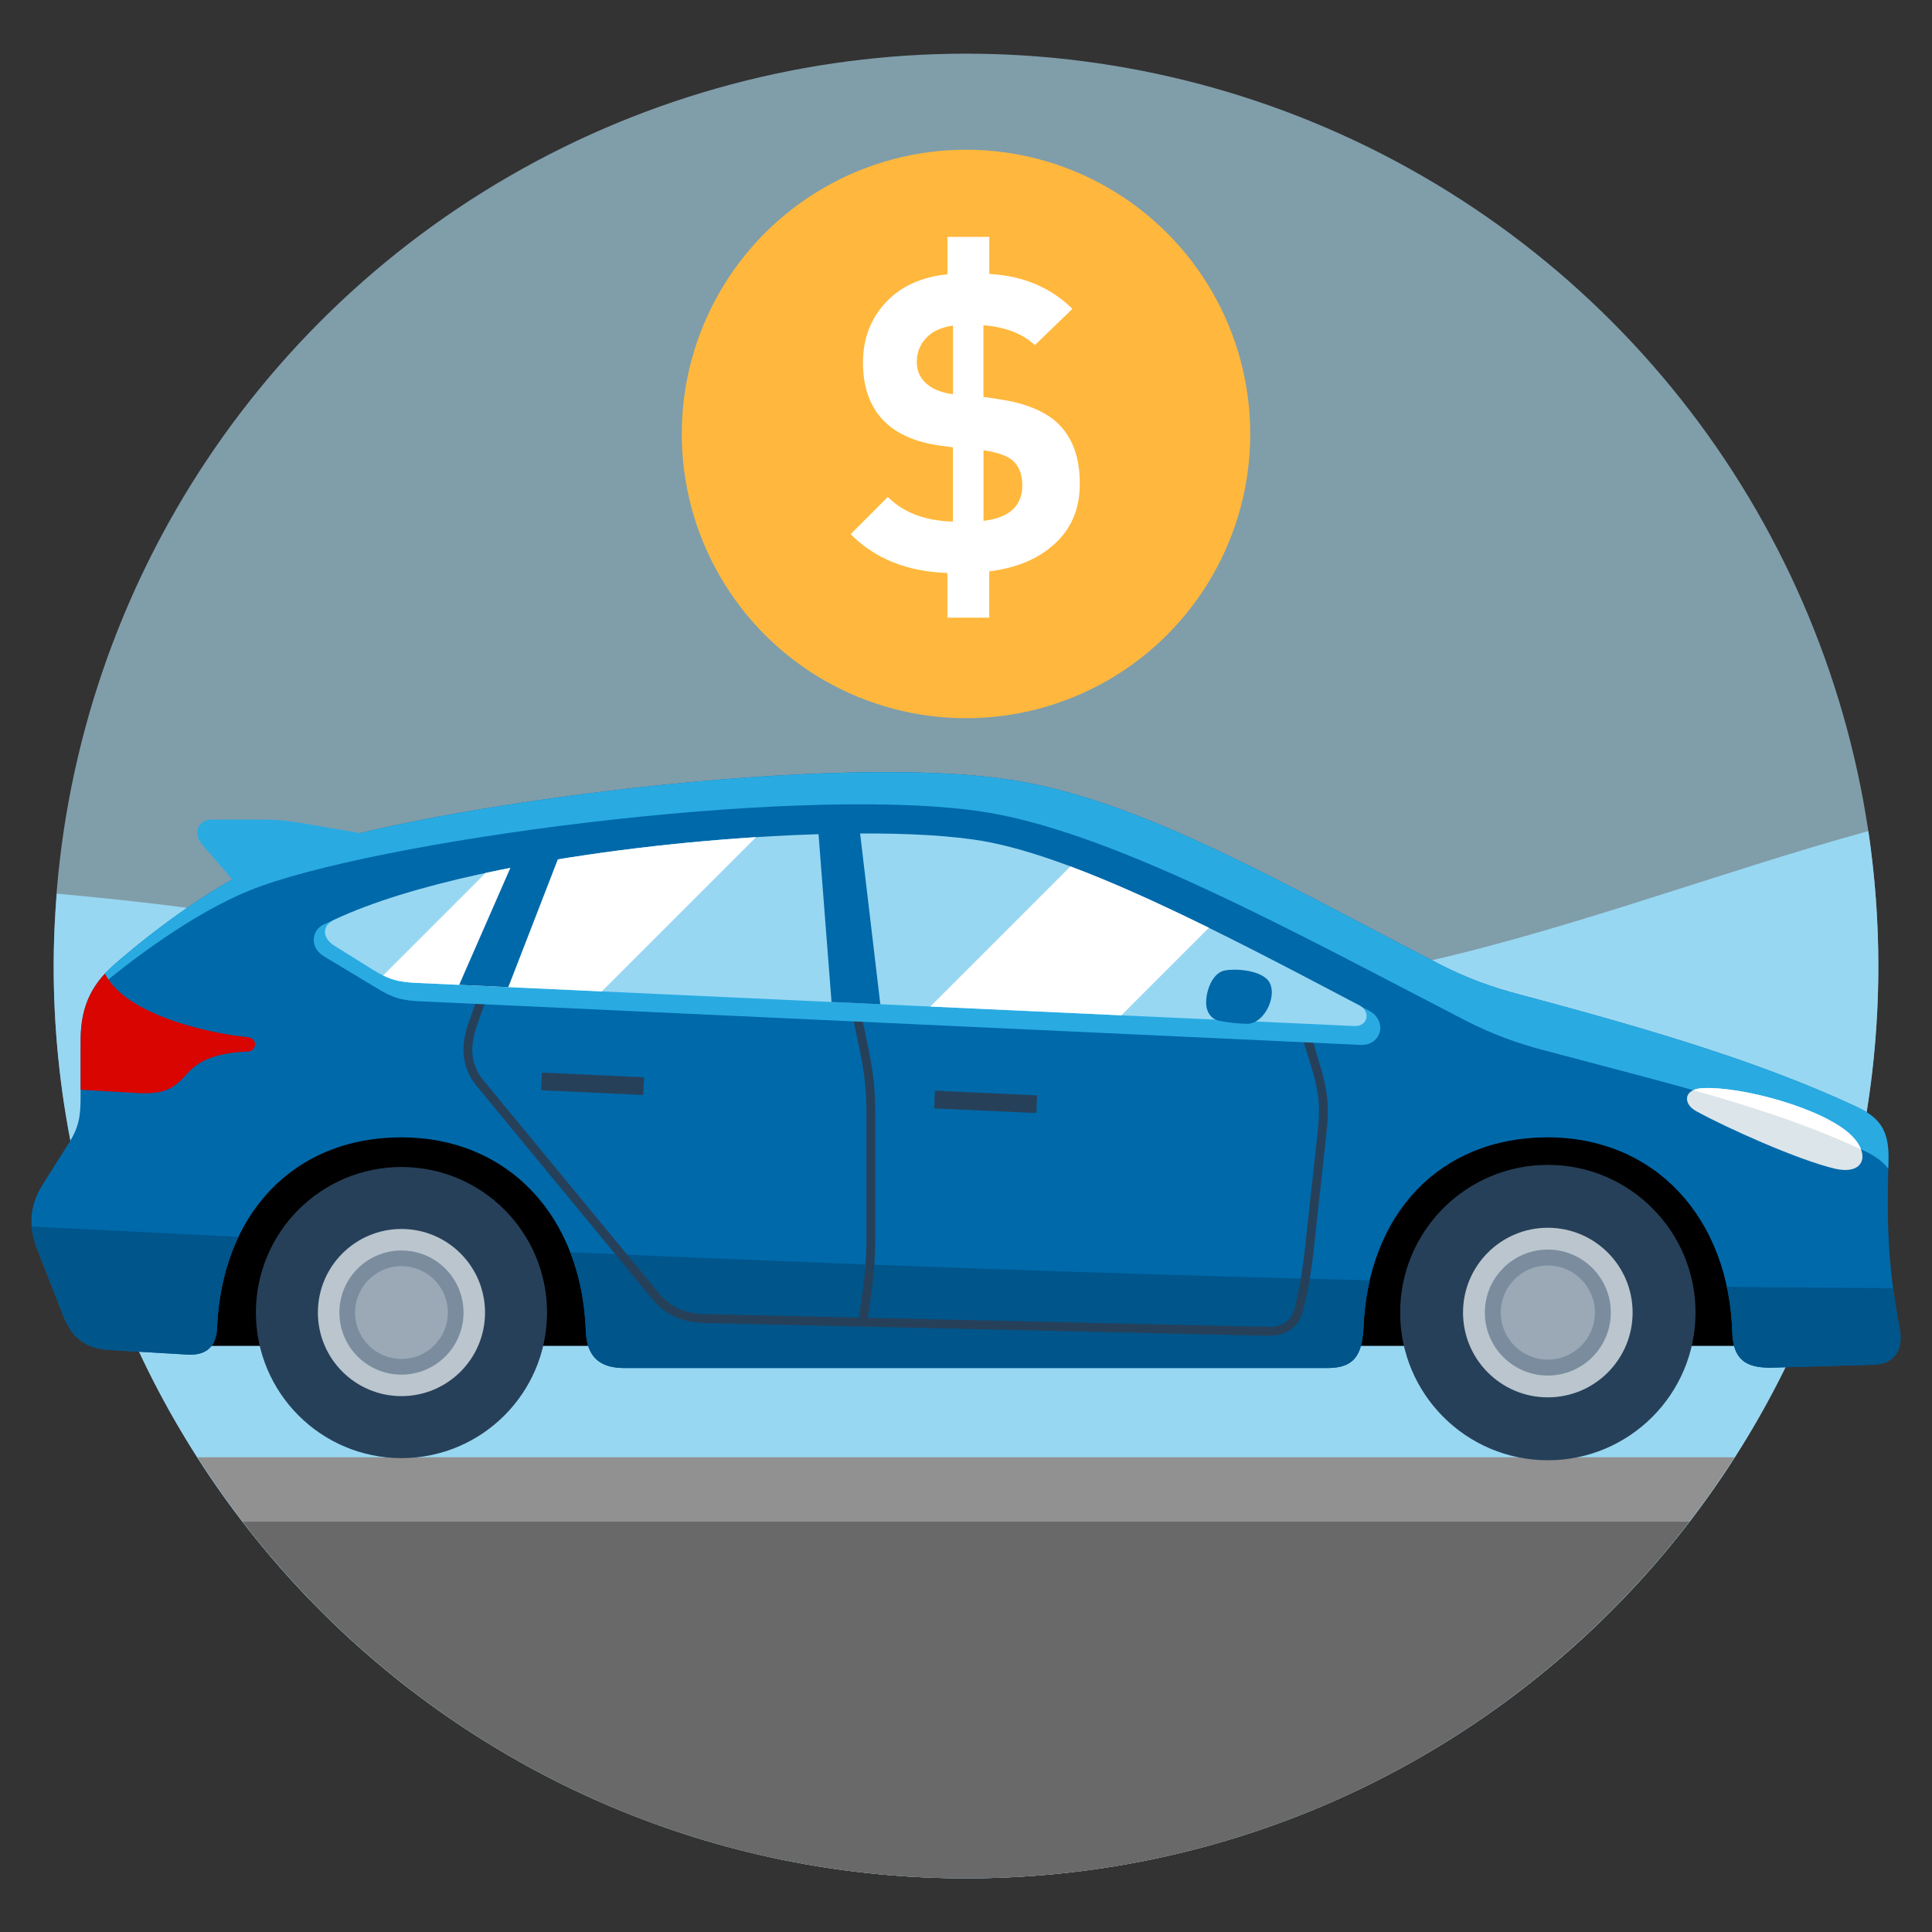 <svg height="180" viewBox="0 0 180 180" width="180" xmlns="http://www.w3.org/2000/svg"><rect x="0" y="0" width="180" height="180" fill="#333333" stroke="none"/><circle cx="90" cy="90" fill="#b4e5fa" opacity=".6" r="85"/><path d="m174.069 77.432c-13.616 3.724-29.418 9.766-43.44 12.634-18.901 3.865-69.737 7.086-93.2-1.288-7.356-2.626-19.261-4.364-32.138-5.514-.175 2.225-.29 4.466-.29 6.736 0 46.944 38.056 85 85 85s85-38.056 85-85c0-4.271-.323-8.466-.931-12.568z" fill="#98d7f2" fillRule="evenodd"/><circle cx="90" cy="40.431" fill="#ffb83d" r="26.482"/><path d="m79.255 49.768 3.462-3.469c1.45 1.457 3.476 2.227 6.063 2.296v-6.917l-1.221-.167c-2.269-.312-4.01-1.082-5.217-2.303-1.283-1.311-1.929-3.101-1.943-5.384 0-2.241.701-4.114 2.109-5.626 1.401-1.512 3.323-2.393 5.765-2.643v-3.483h3.899v3.448c3.143.18 5.724 1.263 7.742 3.254l-3.497 3.379c-1.145-1.068-2.74-1.686-4.794-1.852v6.674l1.492.222c2.373.361 4.156 1.082 5.342 2.151 1.443 1.325 2.158 3.24 2.144 5.751 0 2.276-.77 4.121-2.31 5.543s-3.58 2.282-6.126 2.588v4.315h-3.899v-4.163c-3.739-.125-6.75-1.325-9.012-3.614zm6.161-16.047c0 .784.271 1.436.812 1.943.597.562 1.443.916 2.56 1.068v-6.396c-1.089.153-1.922.534-2.498 1.152-.583.617-.874 1.36-.874 2.234zm6.216 14.805c2.4-.284 3.601-1.381 3.614-3.288 0-.999-.284-1.762-.853-2.296-.493-.458-1.415-.791-2.761-.992v6.577z" fill="#fff"/><path d="m18.395 135.775c15.107 23.582 41.52 39.225 71.605 39.225s56.498-15.643 71.605-39.225z" fill="#919191"/><path d="m22.608 141.775c15.54 20.197 39.938 33.225 67.392 33.225s51.852-13.028 67.392-33.225z" fill="#696969"/><path d="m15.887 102.795h43.033v22.598h-43.033z"/><path d="m122.691 102.795h43.033v22.598h-43.033z"/><path d="m173.011 103.137c2.331 1.089 3.003 2.411 2.93 5.052-.174 6.365.008 10.134 1.058 15.65.367 2.148-.718 3.291-2.505 3.309l-9.568.279c-2.331-.004-3.446-.807-3.53-3.26-.318-10.73-7.222-18.194-17.183-18.202-10.107-.009-16.771 7.16-17.182 17.788-.141 2.581-.938 3.677-3.281 3.703h-65.661c-2.084-.024-3.401-.913-3.506-3.396-.353-10.737-7.246-18.095-17.18-18.095-10.105 0-16.763 7.216-17.182 17.787-.073 1.669-.974 2.517-2.641 2.457l-7.513-.444c-2.276-.194-3.427-1.271-4.173-3.186l-2.445-6.227c-.842-2.191-.642-4.062.454-5.877l2.406-3.805c1.069-1.636 1.201-2.679 1.201-4.562l.004-5.196c-.01-3.373 1.223-5.296 2.95-6.888 3.708-3.267 9.774-7.856 15.14-10.04 11.251-4.581 50.049-9.843 67.739-7.445 12.212 1.656 24.64 8.959 41.005 17.413 2.413 1.21 4.638 2.027 7.246 2.712 13.084 3.478 22.917 6.501 31.417 10.473z" fill="#0069aa" fillRule="evenodd"/><path d="m37.404 108.727c-7.489 0-13.562 6.072-13.562 13.561s6.072 13.562 13.562 13.562 13.561-6.072 13.561-13.562-6.071-13.561-13.561-13.561z" fill="#274059" fillRule="evenodd"/><path d="m37.403 114.501c-4.301 0-7.786 3.487-7.786 7.786s3.486 7.787 7.786 7.787 7.786-3.486 7.786-7.787-3.486-7.786-7.786-7.786z" fill="#bac5ce" fillRule="evenodd"/><path d="m37.403 116.506c-3.194 0-5.782 2.589-5.782 5.782s2.588 5.783 5.782 5.783 5.782-2.589 5.782-5.783-2.588-5.782-5.782-5.782z" fill="#7a8c9e" fillRule="evenodd"/><path d="m37.403 117.964c-2.388 0-4.324 1.936-4.324 4.324s1.936 4.324 4.324 4.324 4.324-1.936 4.324-4.324-1.936-4.324-4.324-4.324z" fill="#9ba8b6" fillRule="evenodd"/><circle cx="144.208" cy="122.289" fill="#274059" r="13.76"/><g fillRule="evenodd"><path d="m144.207 114.387c-4.363 0-7.9 3.538-7.9 7.901s3.537 7.901 7.9 7.901 7.9-3.538 7.9-7.901-3.537-7.901-7.9-7.901z" fill="#bac5ce"/><path d="m144.207 116.421c-3.24 0-5.867 2.627-5.867 5.867s2.626 5.868 5.867 5.868 5.867-2.627 5.867-5.868-2.626-5.867-5.867-5.867z" fill="#7a8c9e"/><path d="m144.207 117.901c-2.423 0-4.386 1.964-4.386 4.387s1.964 4.387 4.386 4.387 4.387-1.964 4.387-4.387-1.964-4.387-4.387-4.387z" fill="#9ba8b6"/><path d="m176.374 120.016c-5.159-.025-10.321-.067-15.485-.127.29 1.356.462 2.786.507 4.279.085 2.453 1.199 3.255 3.53 3.26l9.568-.279c1.788-.019 2.872-1.162 2.505-3.309-.258-1.358-.465-2.611-.625-3.823zm-48.761-.73c-24.859-.602-49.725-1.524-74.478-2.612.858 2.207 1.361 4.691 1.449 7.387.104 2.483 1.421 3.372 3.506 3.396h65.659c2.343-.026 3.141-1.122 3.281-3.703.061-1.569.259-3.062.583-4.468zm-105.397-4.05c-6.433-.314-12.855-.634-19.264-.959.056.664.221 1.352.499 2.077l2.445 6.227c.745 1.915 1.897 2.992 4.173 3.186l7.513.444c1.667.06 2.567-.788 2.641-2.457.126-3.178.816-6.051 1.994-8.517z" fill="#00558a"/><path d="m173.825 107.28c.947.468 1.631.973 2.099 1.602l.018-.693c.073-2.642-.599-3.964-2.93-5.052-8.5-3.971-18.333-6.995-31.417-10.473-2.608-.685-4.834-1.502-7.246-2.712-16.365-8.454-28.793-15.757-41.005-17.413-17.69-2.398-56.487 2.864-67.739 7.445-5.367 2.185-11.432 6.774-15.14 10.04-.834.769-1.553 1.615-2.073 2.664 3.74-3.238 9.645-7.604 14.817-9.71 11.252-4.581 50.049-9.842 67.738-7.444 12.211 1.656 29.394 11.177 45.758 19.632 2.413 1.209 4.578 2.017 7.247 2.712 13.083 3.478 21.372 5.432 29.872 9.403z" fill="#29abe2"/><path d="m19.774 76.356h4.732c2.25-.002 3.888.405 6.211.776s6.053 1.107 6.053 1.107l-14.581 4.33-3.407-3.948c-.807-.939-.385-2.26.992-2.266z" fill="#29abe2"/><path d="m7.512 101.529 5.534.322c1.992.034 2.976-.198 4.336-1.762.948-1.09 2.382-1.983 5.669-2.118.845-.013 1.048-1.208.003-1.342-3.723-.369-11.421-2.125-13.275-5.923-1.358 1.469-2.272 3.298-2.264 6.205z" fill="#d80500"/><path d="m157.998 103.505c-1.175-.651-1.189-1.999.551-2.12 3.574-.228 11.404 1.874 13.963 4.421 1.769 1.762 1.18 3.722-1.582 3.071-3.426-.808-10.162-3.837-12.932-5.372z" fill="#dce5ea"/><path d="m157.754 101.569c.207-.096.47-.161.794-.183 3.574-.228 11.404 1.874 13.963 4.421.426.425.716.86.87 1.269-4.926-2.263-9.808-3.868-15.627-5.506z" fill="#fff"/><path d="m79.977 123.06.235-1.608v-.002c.162-1.055.292-2.079.38-3.111.089-1.039.136-2.078.132-3.151l-.002-.002v-11.064l.002-.002c.007-1.336-.042-2.395-.154-3.414-.113-1.019-.288-1.998-.533-3.177l-.856-4.067.807-.168.856 4.067c.251 1.209.431 2.213.546 3.254s.165 2.128.158 3.506h.002v11.064h-.002c.004 1.12-.043 2.18-.132 3.221-.09 1.05-.222 2.091-.387 3.165l-.235 1.606-.817-.119z" fill="#274059"/><path d="m45.941 91.341-1.455 4.066c-.294.836-.519 1.735-.477 2.64.041.885.343 1.793 1.095 2.681l.003.004 16.287 19.76c.587.699 1.235 1.18 1.954 1.487.728.31 1.539.449 2.443.46h.003l52.403 1.186c.625.009 1.176-.133 1.598-.44.386-.282.676-.717.827-1.317h.001c.232-.968.409-1.834.555-2.668.143-.826.255-1.622.355-2.46l1.119-10.266v-.005c.168-1.388.258-2.393.23-3.326-.028-.924-.174-1.803-.476-2.946l-1.292-4.306.792-.236 1.292 4.306.003.013c.32 1.208.474 2.145.505 3.145.03.993-.061 2.029-.233 3.447l-1.119 10.266v.005c-.101.845-.214 1.654-.362 2.502-.146.838-.328 1.721-.568 2.725v.005c-.201.797-.602 1.386-1.145 1.782-.572.418-1.294.61-2.095.598h-.003l-52.403-1.186c-1.009-.013-1.923-.172-2.753-.525-.839-.358-1.589-.914-2.264-1.717l-.002-.003-16.286-19.758c-.885-1.045-1.24-2.121-1.289-3.175v-.002c-.048-1.032.2-2.03.524-2.951v-.003l1.455-4.066z" fill="#274059"/><path d="m30.211 86.103c14.329-6.372 49.62-7.912 62.246-6.092 9.014 1.208 22.543 7.866 34.981 14.092 1.928.964 1.267 3.297-.628 3.249l-87.428-4.05c-1.891-.068-2.8-.316-4.318-1.262l-4.863-2.932c-1.358-.791-1.227-2.449.01-3.005z" fill="#29abe2"/><path d="m31.177 85.671c14-6.577 46.715-9.298 59.483-7.457 9.067 1.223 23.482 8.873 36.039 15.478.994.554.779 1.943-.516 1.901l-87.172-4.009c-1.891-.069-2.801-.316-4.317-1.263l-3.587-2.239c-1.06-.69-1.176-1.854.071-2.411z" fill="#98d7f2"/><path d="m70.439 77.998-14.372 14.371-17.056-.785c-1.443-.053-2.315-.209-3.321-.701l9.555-9.555c7.865-1.683 16.927-2.806 25.194-3.331z" fill="#fff"/><path d="m112.628 86.441-8.155 8.155-17.796-.819 13.055-13.055c4.008 1.498 8.406 3.508 12.896 5.718z" fill="#fff"/><path d="m47.866 80.139-5.086 11.619 4.577.211 4.892-12.621c-1.486.245-2.95.51-4.383.792z" fill="#0069aa"/><path d="m79.93 75.915 2.088 17.648-4.546-.209-1.346-17.373c1.307-.039 2.579-.061 3.804-.066z" fill="#0069aa"/><path d="m116.145 95.387c-.646-.017-1.552-.078-2.557-.284-.742-.152-1.147-.771-1.207-1.47-.089-1.134.503-2.957 1.701-3.209.971-.205 3.107-.052 3.971.814 1.155 1.154-.138 4.196-1.907 4.149z" fill="#0069aa"/><path d="m50.487 99.932 9.515.437-.071 1.648-9.515-.438z" fill="#274059"/><path d="m87.107 101.618 9.515.436-.071 1.647-9.514-.435z" fill="#274059"/></g></svg>